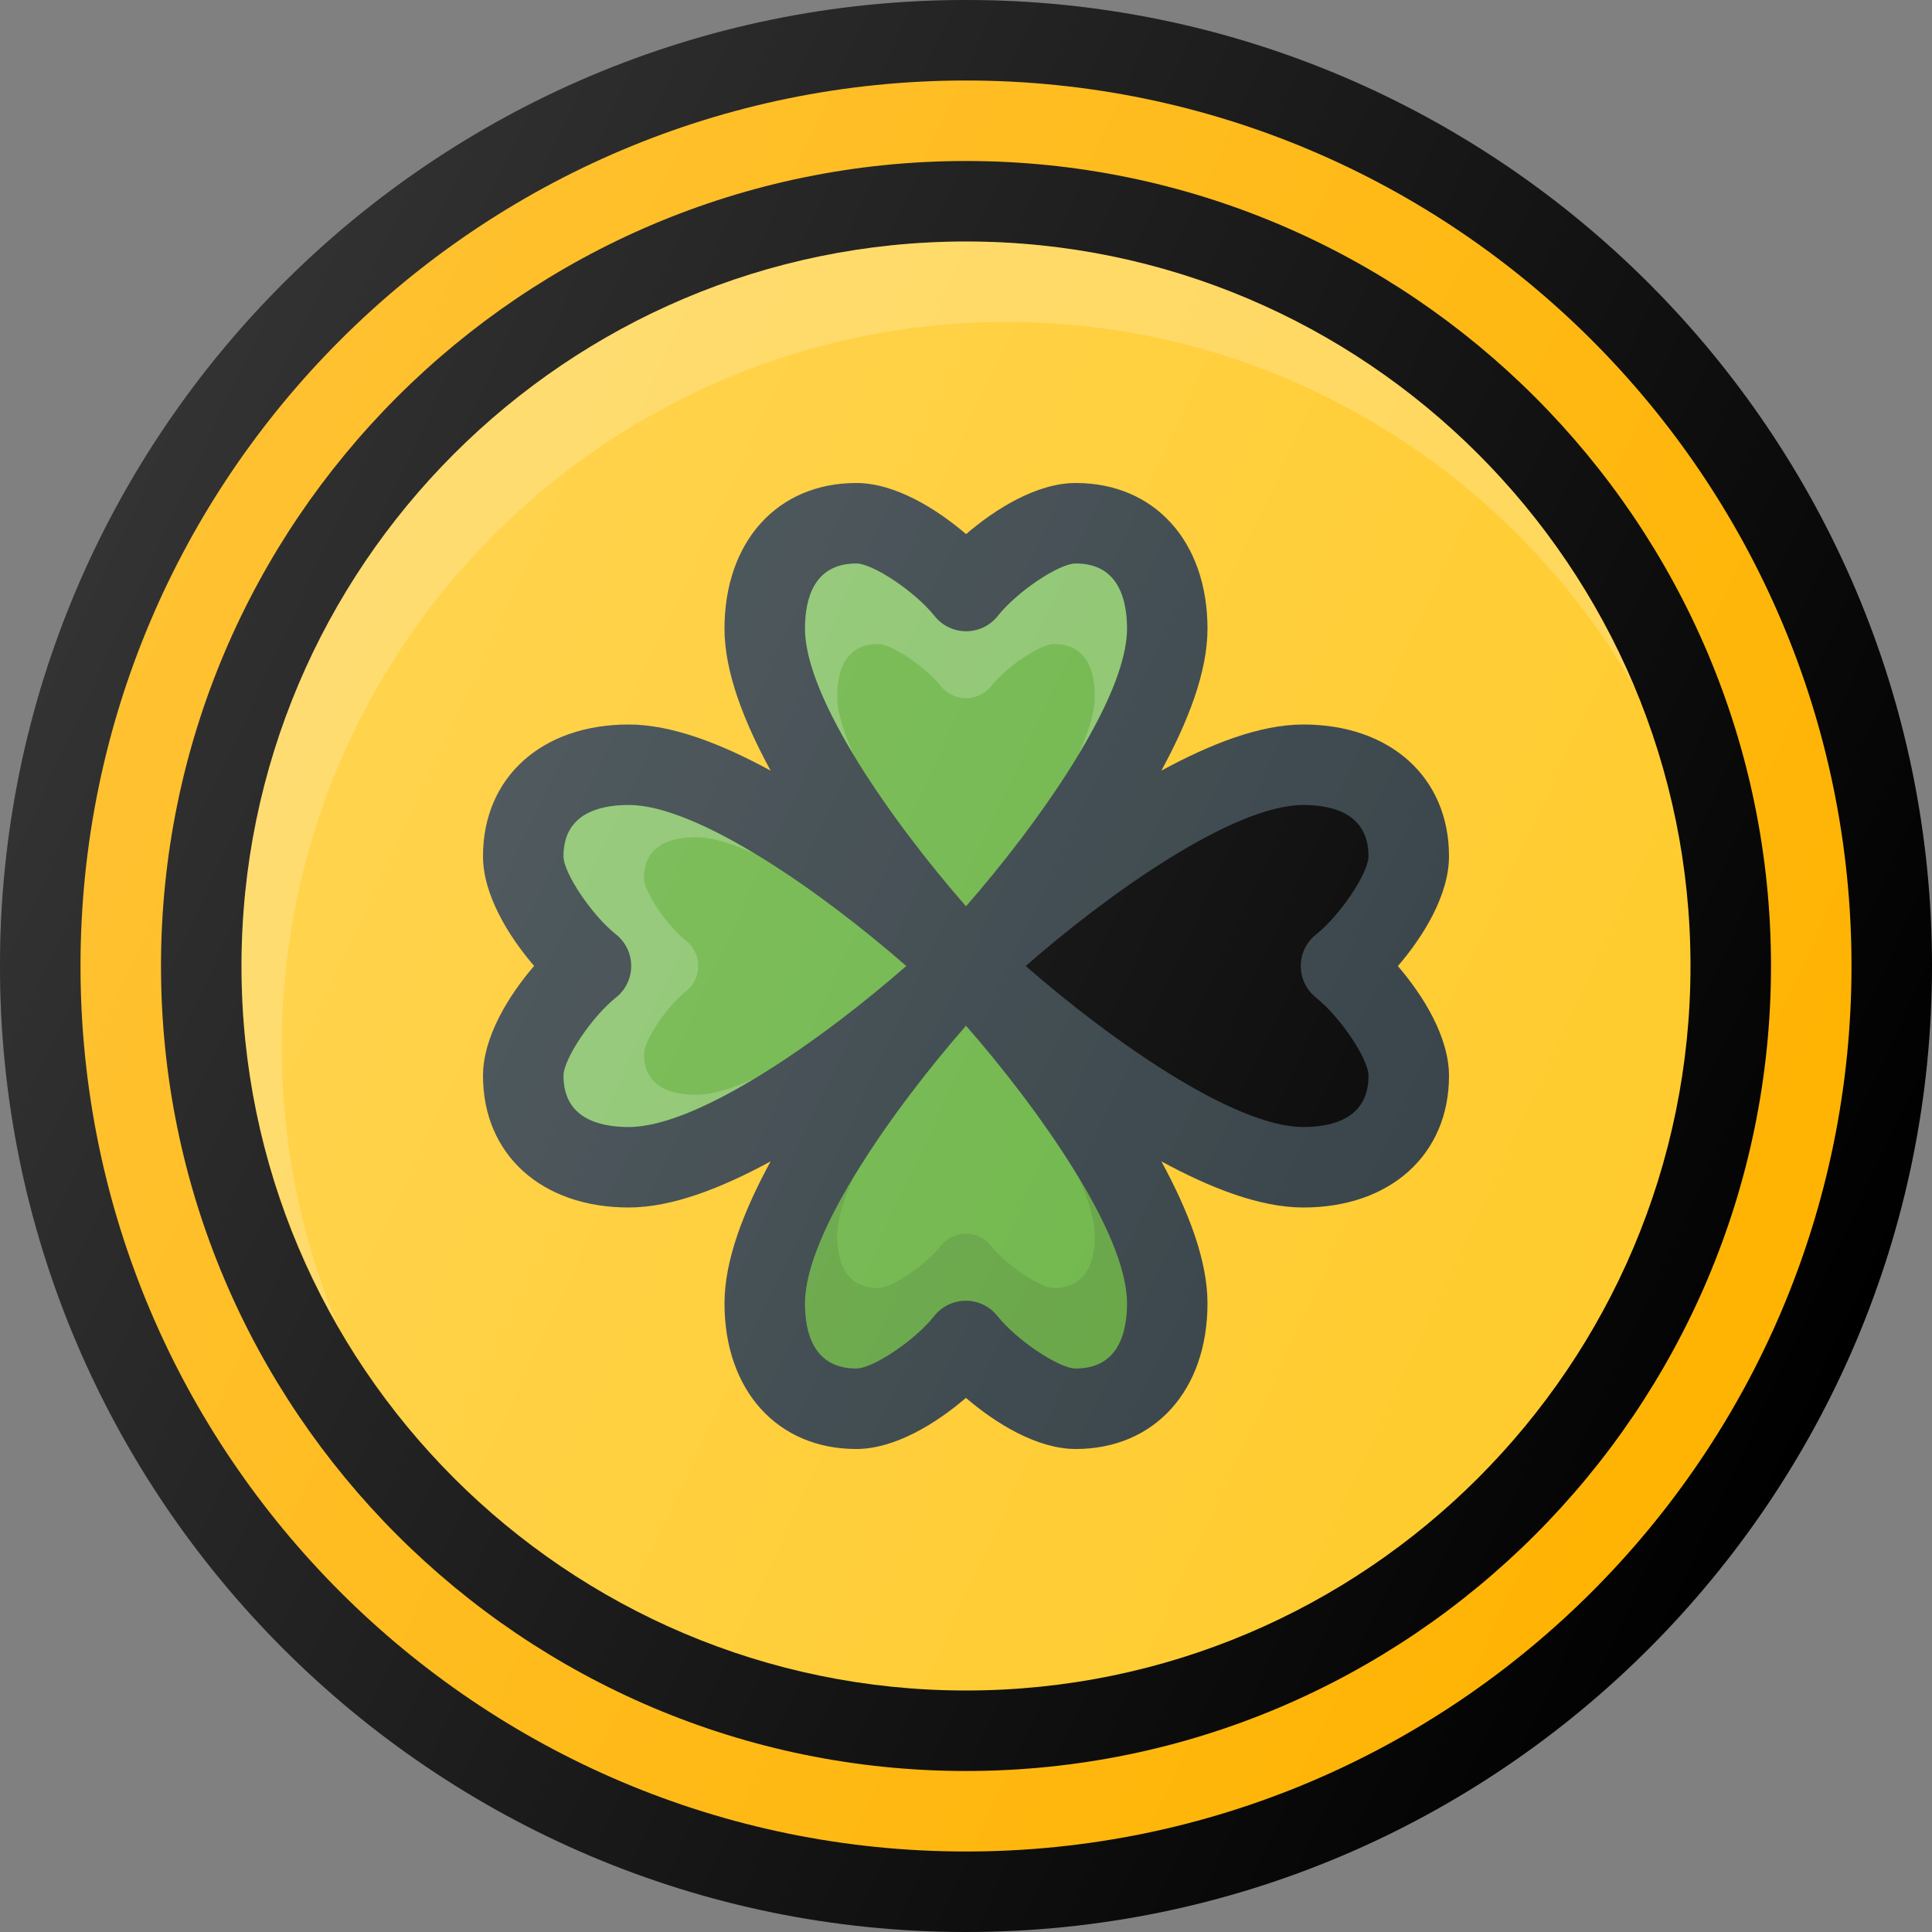 <?xml version="1.0" ?><svg enable-background="new 0 0 24 24" id="Layer_1" version="1.1" viewBox="0 0 24 24" xml:space="preserve" xmlns="http://www.w3.org/2000/svg" xmlns:xlink="http://www.w3.org/1999/xlink"><rect x="0" y="0" width="24" height="24" fill="#808080" stroke="none"/><g><path d="M12,0C5.383,0,0,5.383,0,12s5.383,12,12,12s12-5.383,12-12S18.617,0,12,0z" class="svgC"/><path d="M12,23C5.935,23,1,18.065,1,12S5.935,1,12,1s11,4.935,11,11S18.065,23,12,23z" fill="#FFB300"/><path d="M12,2C6.486,2,2,6.486,2,12s4.486,10,10,10s10-4.486,10-10S17.514,2,12,2z" class="svgC"/><path d="M12,21c-4.963,0-9-4.038-9-9s4.037-9,9-9s9,4.038,9,9S16.963,21,12,21z" fill="#FFCA28"/><path d="M16.19,9c-0.54,0-1.158,0.244-1.763,0.573   C14.756,8.968,15,8.35,15,7.81C15,6.727,14.342,6,13.363,6   c-0.484,0-0.999,0.323-1.362,0.635C11.637,6.323,11.12,6,10.637,6   C9.658,6,9,6.727,9,7.81c0,0.54,0.244,1.158,0.573,1.763   C8.968,9.244,8.35,9,7.81,9C6.728,9,6,9.658,6,10.636   c0,0.483,0.322,0.999,0.635,1.363C6.322,12.363,6,12.879,6,13.364   C6,14.342,6.728,15,7.81,15c0.54,0,1.158-0.244,1.763-0.573   C9.244,15.032,9,15.65,9,16.19C9,17.273,9.658,18,10.637,18   c0.484,0,0.999-0.323,1.362-0.635C12.363,17.677,12.88,18,13.363,18   C14.342,18,15,17.273,15,16.19c0-0.54-0.244-1.158-0.573-1.763   C15.032,14.756,15.65,15,16.19,15C17.272,15,18,14.342,18,13.364   c0-0.483-0.322-0.999-0.635-1.363C17.678,11.637,18,11.121,18,10.636   C18,9.658,17.272,9,16.19,9z" fill="#303C42"/><path d="M10.637,7c0.209,0,0.735,0.354,0.973,0.653   c0.095,0.12,0.239,0.189,0.392,0.189c0.153,0,0.298-0.07,0.393-0.19   C12.629,7.354,13.154,7,13.363,7C13.89,7,14,7.44,14,7.81   c0,0.873-1.11,2.431-2,3.448c-0.89-1.016-2-2.574-2-3.448   C10,7.44,10.11,7,10.637,7z" fill="#69B342"/><path d="M7,13.364c0-0.209,0.354-0.736,0.651-0.972   c0.12-0.095,0.19-0.239,0.19-0.393c0-0.153-0.07-0.297-0.189-0.392   C7.354,11.371,7,10.845,7,10.636C7,10.11,7.44,10,7.81,10   c0.873,0,2.432,1.111,3.448,2c-1.016,0.89-2.573,2-3.448,2   C7.44,14,7,13.89,7,13.364z" fill="#69B342"/><path d="M13.363,17c-0.209,0-0.735-0.354-0.973-0.653   c-0.095-0.12-0.239-0.189-0.392-0.189c-0.153,0-0.298,0.07-0.393,0.19   C11.371,16.646,10.846,17,10.637,17C10.11,17,10,16.56,10,16.19   c0-0.873,1.11-2.431,2-3.448c0.89,1.016,2,2.574,2,3.448   C14,16.56,13.89,17,13.363,17z" fill="#69B342"/><path d="M10.4,8.648C10.4,8.352,10.488,8,10.909,8   c0.167,0,0.588,0.283,0.778,0.522c0.076,0.096,0.191,0.152,0.313,0.152   c0.123,0,0.238-0.056,0.314-0.152C12.503,8.283,12.923,8,13.091,8   c0.421,0,0.509,0.352,0.509,0.648c0,0.202-0.08,0.452-0.203,0.722   C13.75,8.783,14,8.22,14,7.81C14,7.44,13.89,7,13.363,7   c-0.209,0-0.734,0.354-0.97,0.652c-0.095,0.12-0.239,0.19-0.393,0.19   c-0.152,0-0.297-0.07-0.392-0.189C11.372,7.354,10.846,7,10.637,7   C10.11,7,10,7.44,10,7.81c0,0.411,0.25,0.975,0.603,1.562   C10.48,9.101,10.4,8.85,10.4,8.648z" fill="#FFFFFF" opacity="0.2"/><path d="M13.397,14.629c0.123,0.27,0.203,0.521,0.203,0.724   C13.6,15.648,13.512,16,13.091,16c-0.167,0-0.588-0.283-0.778-0.522   c-0.076-0.096-0.191-0.152-0.313-0.152c-0.123,0-0.238,0.056-0.314,0.152   C11.497,15.717,11.077,16,10.909,16c-0.421,0-0.509-0.352-0.509-0.648   c0-0.202,0.08-0.452,0.202-0.722C10.25,15.217,10,15.78,10,16.19   C10,16.56,10.11,17,10.637,17c0.209,0,0.734-0.354,0.97-0.652   c0.095-0.12,0.239-0.19,0.393-0.19c0.152,0,0.297,0.07,0.392,0.189   C12.628,16.646,13.154,17,13.363,17C13.89,17,14,16.56,14,16.19   C14,15.779,13.75,15.215,13.397,14.629z" opacity="0.1"/><path d="M16.348,12.393C16.646,12.629,17,13.155,17,13.364   C17,13.89,16.56,14,16.19,14c-0.873,0-2.432-1.111-3.448-2   c1.016-0.89,2.573-2,3.448-2C16.56,10,17,10.11,17,10.636   c0,0.209-0.354,0.736-0.651,0.972c-0.12,0.095-0.19,0.239-0.19,0.393   C16.158,12.153,16.229,12.298,16.348,12.393z"  class="svgL" /><path d="M15.352,10.4C15.648,10.4,16,10.488,16,10.909   c0,0.167-0.283,0.588-0.522,0.778c-0.096,0.076-0.152,0.191-0.152,0.313   c0,0.123,0.056,0.238,0.152,0.314C15.717,12.503,16,12.923,16,13.091   c0,0.421-0.352,0.509-0.648,0.509c-0.202,0-0.452-0.08-0.722-0.203   C15.217,13.75,15.78,14,16.19,14C16.56,14,17,13.89,17,13.363   c0-0.209-0.354-0.734-0.652-0.97c-0.12-0.095-0.19-0.239-0.19-0.393   c0-0.152,0.07-0.297,0.189-0.392C16.646,11.372,17,10.846,17,10.637   C17,10.11,16.56,10,16.19,10c-0.411,0-0.975,0.25-1.562,0.603   C14.899,10.48,15.15,10.4,15.352,10.4z" opacity="0.1"/><path d="M9.371,13.397c-0.27,0.123-0.521,0.203-0.724,0.203   C8.352,13.6,8,13.512,8,13.091c0-0.167,0.283-0.588,0.522-0.778   c0.096-0.076,0.152-0.191,0.152-0.313c0-0.123-0.056-0.238-0.152-0.314   C8.283,11.497,8,11.077,8,10.909c0-0.421,0.352-0.509,0.648-0.509   c0.202,0,0.452,0.08,0.722,0.202C8.783,10.25,8.22,10,7.81,10   C7.44,10,7,10.11,7,10.637c0,0.209,0.354,0.734,0.652,0.97   c0.12,0.095,0.19,0.239,0.19,0.393c0,0.152-0.07,0.297-0.189,0.392   C7.354,12.628,7,13.154,7,13.363C7,13.89,7.44,14,7.81,14   C8.221,14,8.785,13.75,9.371,13.397z" fill="#FFFFFF" opacity="0.2"/><path d="M3.5,13c0-4.962,4.037-9,9-9c3.339,0,6.252,1.832,7.806,4.539   C18.947,5.29,15.737,3,12,3c-4.963,0-9,4.038-9,9c0,1.624,0.439,3.145,1.194,4.462   C3.748,15.395,3.5,14.226,3.5,13z" fill="#FFFFFF" opacity="0.2"/><linearGradient gradientUnits="userSpaceOnUse" id="SVGID_1_" x1="1.125" x2="22.875" y1="6.929" y2="17.071"><stop offset="0" style="stop-color:#FFFFFF;stop-opacity:0.2"/><stop offset="1" style="stop-color:#FFFFFF;stop-opacity:0"/></linearGradient><path d="M12,0C5.383,0,0,5.383,0,12s5.383,12,12,12s12-5.383,12-12S18.617,0,12,0z" fill="url(#SVGID_1_)"/></g><g/><g/><g/><g/><g/><g/><g/><g/><g/><g/><g/><g/><g/><g/><g/></svg>